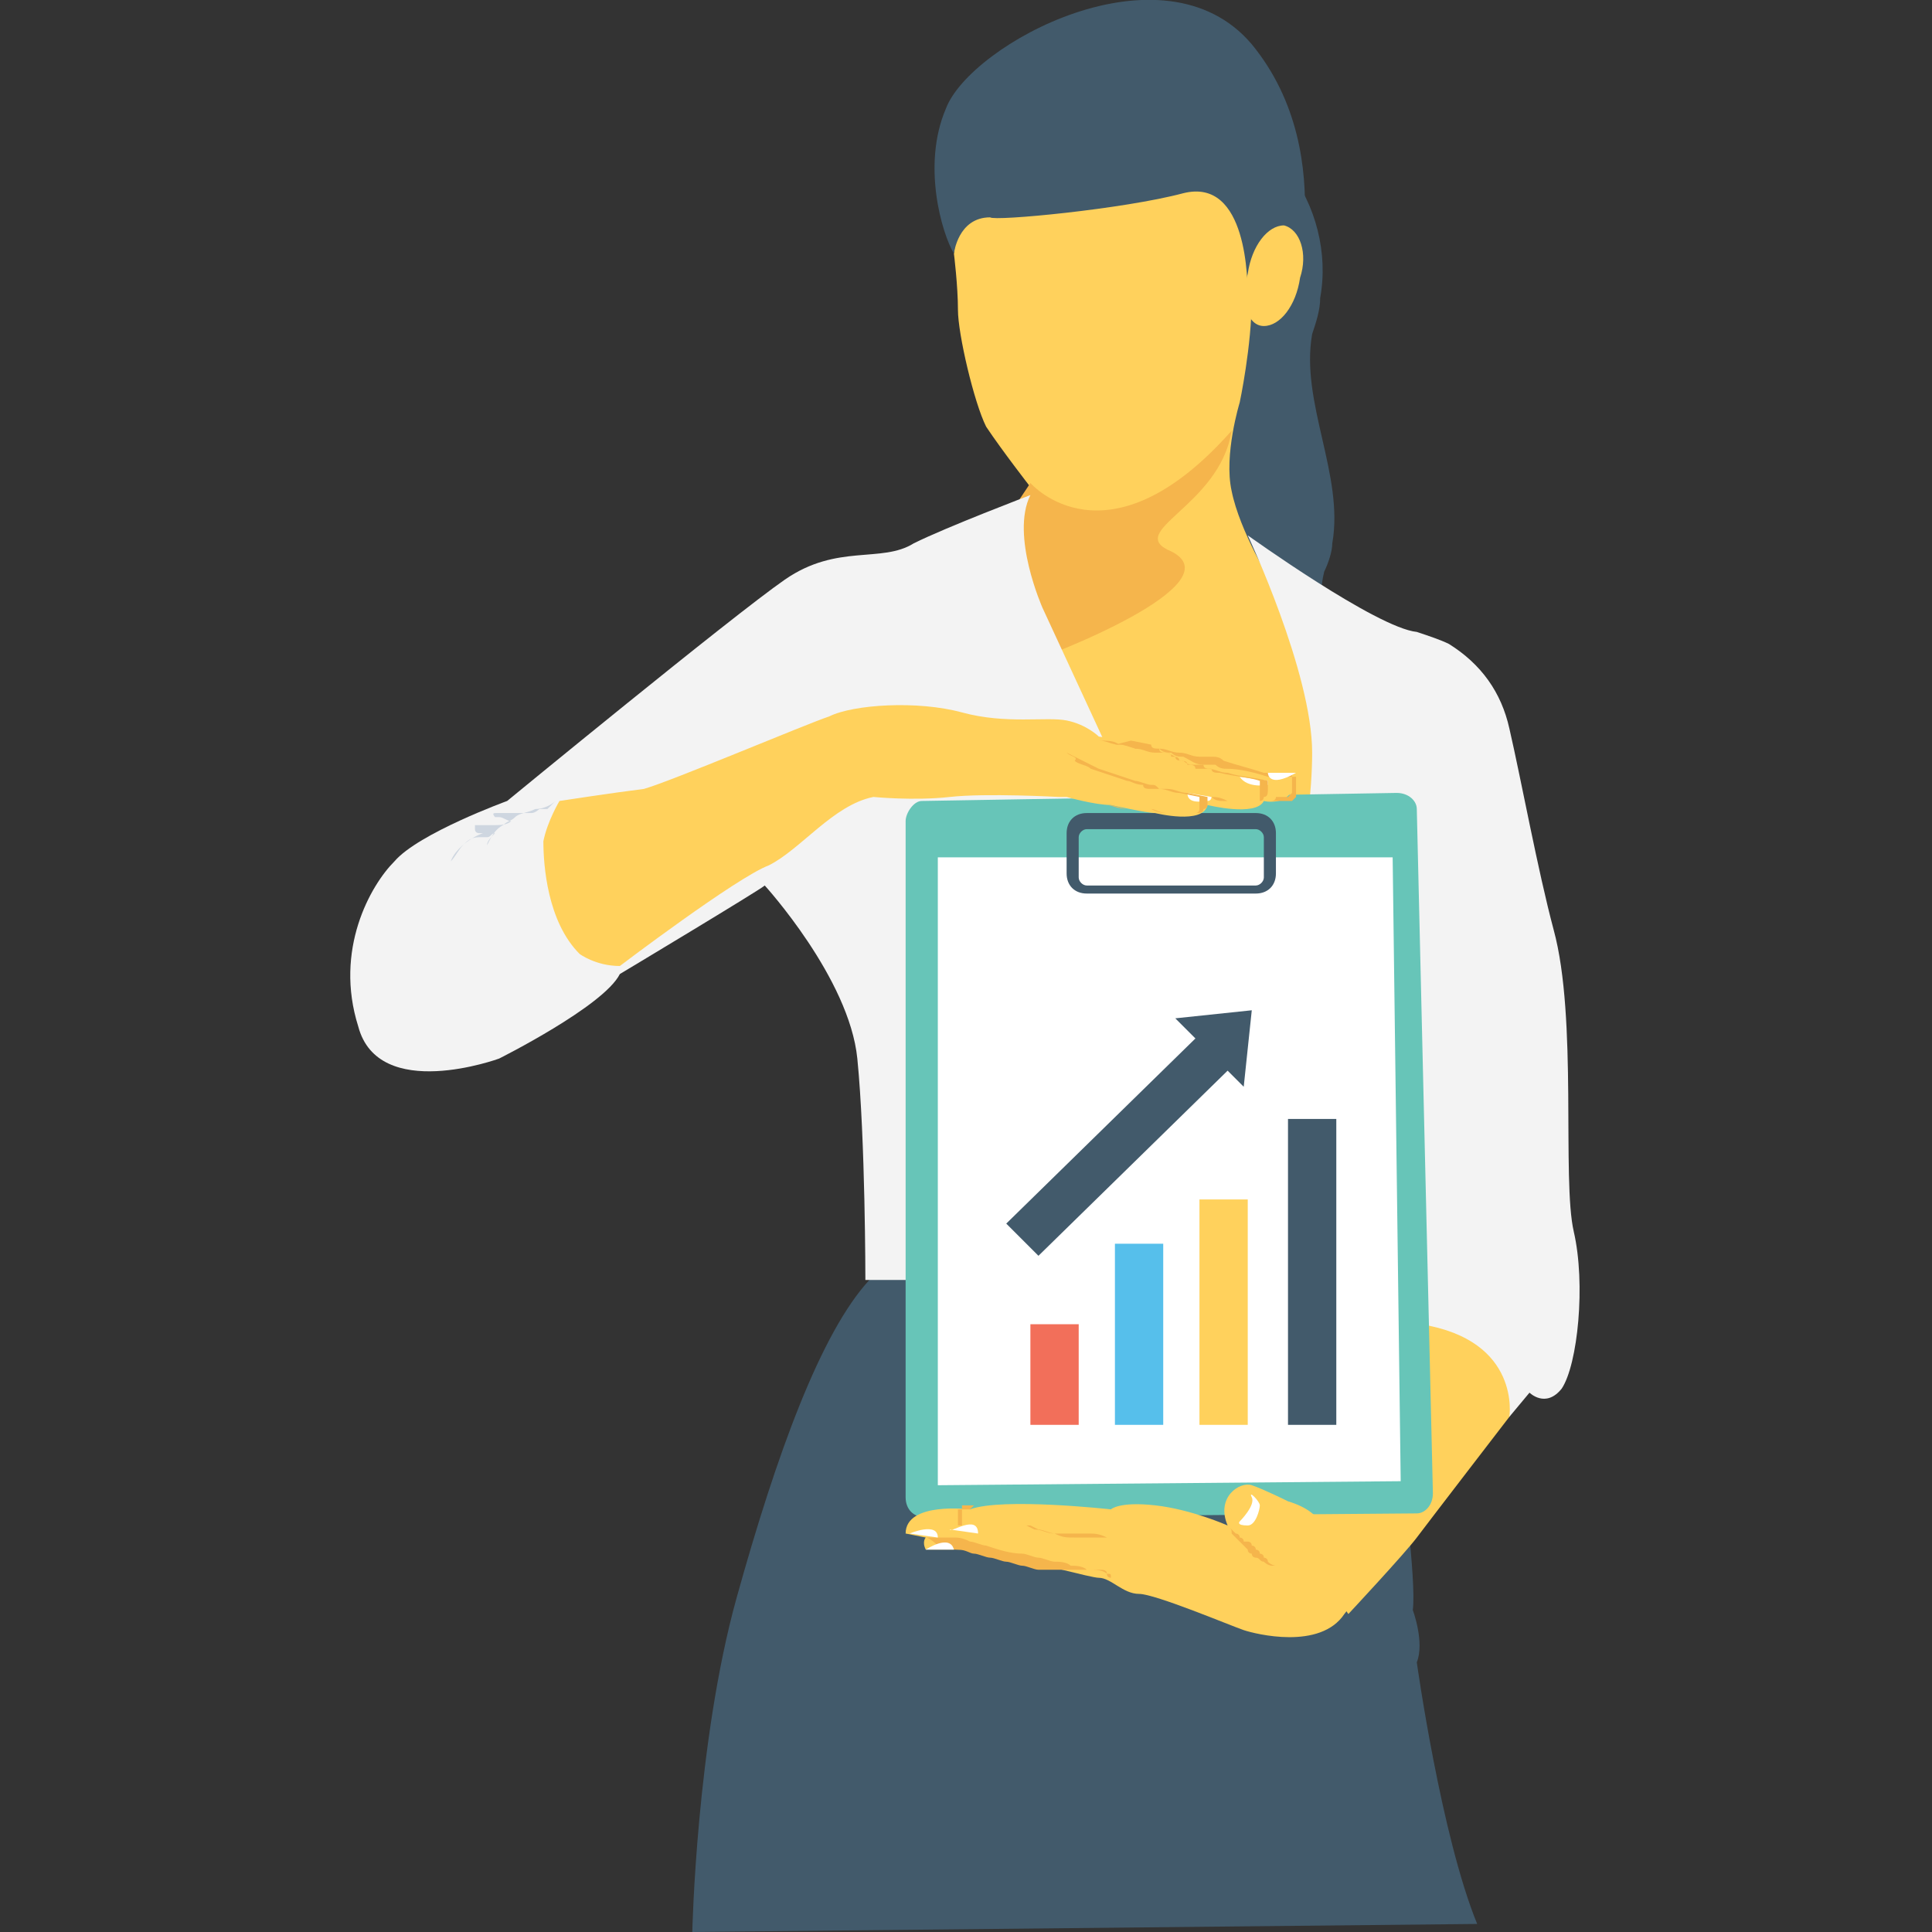 <?xml version="1.0" encoding="utf-8"?>
<!-- Generator: Adobe Illustrator 18.0.0, SVG Export Plug-In . SVG Version: 6.00 Build 0)  -->
<!DOCTYPE svg PUBLIC "-//W3C//DTD SVG 1.1//EN" "http://www.w3.org/Graphics/SVG/1.1/DTD/svg11.dtd">
<svg version="1.1" id="Layer_1" xmlns="http://www.w3.org/2000/svg" xmlns:xlink="http://www.w3.org/1999/xlink" x="0px" y="0px"
	 viewBox="0 0 48 48" enable-background="new 0 0 48 48" xml:space="preserve">
<rect x="0" y="0" width="48" height="48" fill="#333333" stroke="none"/>
<g>
	<g>
		<g>
			<g>
				<path fill="#425A6B" d="M34.8,36.3c0,0,0.4,3,0.3,3.7c0,0,0.3,0.8,0.1,1.3c0,0,0.6,4.3,1.5,6.5L17.2,48c0,0,0.1-4.7,1.1-8.3
					c1-3.6,2.1-6.6,3.3-7.9c1.2-1.3,1.7-1.4,1.7-1.4S34.4,31,34.8,36.3z"/>
			</g>
		</g>
	</g>
	<g>
		<g>
			<g>
				<path fill="#425A6B" d="M31.4,3.3c0.2,0.3,0.4,0.6,0.6,0.9c0.7,0.9,1,2.1,0.8,3.2c0,0.3-0.1,0.6-0.2,0.9
					c-0.3,1.7,0.8,3.5,0.5,5.2c0,0.2-0.1,0.5-0.2,0.7c-0.2,0.8,0,1.6,0.4,2.3c-0.5-0.6-1.3-0.9-2-1.4c-0.4-0.3-0.8-0.6-1.1-1
					c-0.3-0.4-0.5-0.9-0.6-1.3c-0.3-1-0.6-2-0.6-3c0-0.9,0.1-1.8,0.3-2.6c0.2-0.8,0.3-1.6,0.5-2.4"/>
			</g>
		</g>
	</g>
	<g>
		<g>
			<g>
				<path fill="#FFD15C" d="M23.8,5.5l-0.1,0.8c0,0,0.1,0.8,0.1,1.4s0.4,2.3,0.7,2.9c0.4,0.6,1.1,1.5,1.1,1.5l-0.8,1.2l1.7,9.3
					c3,4.9,5.5,7,6.9,0.3l0.7-4.5l-2.3-4.1l-0.2,0.2c0,0-0.8-1.3-1-2.3c-0.2-0.9,0.2-2.2,0.2-2.2s0.3-1.4,0.3-2.6S31,5.1,31,5.1
					l-3.2-1.7L23.8,5.5z"/>
			</g>
		</g>
	</g>
	<g>
		<g>
			<g>
				<path fill="#F5B54C" d="M25.4,16.5l-0.6-3.3l0.8-1.2c0,0,1.9,2.2,5-1.3c-0.3,1.9-2.7,2.5-1.5,3C30.7,14.5,26.1,16.3,25.4,16.5z"
					/>
			</g>
		</g>
	</g>
	<g>
		<g>
			<g>
				<path fill="#F3F3F3" d="M31,13.3c0,0,1.6,3.4,1.6,5.4s-0.7,5.1-0.7,5.1l-2.3-0.7l-3.7-8c0,0-0.8-1.8-0.3-2.8
					c0,0-2.1,0.8-2.9,1.2c-0.8,0.5-1.9,0-3.2,0.9c-1.3,0.9-6.9,5.5-6.9,5.5s-2.2,0.8-2.8,1.5c-0.6,0.6-1.5,2.2-0.9,4.1
					c0.5,1.9,3.5,0.8,3.5,0.8s2.6-1.3,3-2.1c0,0,3.5-2.1,3.6-2.2c0,0,2.1,2.3,2.3,4.3c0.2,2,0.2,5.5,0.2,5.5H29l6.1,1.4l2.4,2
					l0.5-0.6c0,0,0.4,0.4,0.8-0.1c0.4-0.6,0.6-2.6,0.3-3.9c-0.3-1.3,0.1-5.3-0.5-7.5c-0.4-1.5-0.8-3.7-1.1-5
					c-0.2-0.9-0.7-1.6-1.5-2.1c-0.2-0.1-0.5-0.2-0.8-0.3C34.2,15.6,31,13.3,31,13.3z"/>
			</g>
		</g>
	</g>
	<g>
		<g>
			<g>
				<path fill="#FFD15C" d="M35.3,32.9l-3.7,4.5l1.9,2.7c0,0,1.4-1.5,1.7-1.9c0.3-0.4,2.3-3,2.3-3S37.8,33.3,35.3,32.9z"/>
			</g>
		</g>
	</g>
	<g>
		<g>
			<path fill="#67C5B8" d="M35.6,37.1c0,0.3-0.2,0.5-0.4,0.5L23,37.7c-0.3,0-0.5-0.2-0.5-0.5V20.4c0-0.2,0.2-0.5,0.4-0.5l11.8-0.2
				c0.3,0,0.5,0.2,0.5,0.4L35.6,37.1z"/>
		</g>
	</g>
	<g>
		<g>
			<polygon fill="#FFFFFF" points="23.3,21.3 23.3,36.9 34.8,36.8 34.6,21.3 			"/>
		</g>
	</g>
	<g>
		<g>
			<g>
				<path fill="#425A6B" d="M31.2,22.2H27c-0.3,0-0.5-0.2-0.5-0.5v-1c0-0.3,0.2-0.5,0.5-0.5h4.2c0.3,0,0.5,0.2,0.5,0.5v1
					C31.7,22,31.5,22.2,31.2,22.2z M27,20.6c-0.1,0-0.2,0.1-0.2,0.2v1c0,0.1,0.1,0.2,0.2,0.2h4.2c0.1,0,0.2-0.1,0.2-0.2v-1
					c0-0.1-0.1-0.2-0.2-0.2H27z"/>
			</g>
		</g>
	</g>
	<g>
		<g>
			<g>
				<path fill="#425A6B" d="M23.7,6.3c0,0,0.1-0.9,0.9-0.9c0.1,0.1,3.3-0.2,4.8-0.6C31,4.4,31,7,31,7.4s0,0.1,0,0.1s0.2-2.2,0.9-1.5
					C32.5,6.7,32,7.8,32,7.8s1.4-3.9-0.9-6.7c-2.2-2.6-7,0-7.6,1.6C22.9,4.1,23.4,5.8,23.7,6.3z"/>
			</g>
		</g>
	</g>
	<g>
		<g>
			<g>
				<path fill="#FFD15C" d="M32.3,6.9c-0.1,0.7-0.5,1.2-0.9,1.2c-0.4,0-0.6-0.6-0.4-1.3c0.1-0.7,0.5-1.2,0.9-1.2
					C32.3,5.7,32.5,6.3,32.3,6.9z"/>
			</g>
		</g>
	</g>
	<g>
		<g>
			<g>
				<path fill="#FFD15C" d="M13.9,19.9c0,0-0.3,0.5-0.4,1c0,0.6,0.1,2,0.9,2.8c0,0,0.4,0.3,1,0.3c0,0,2.9-2.2,3.7-2.5
					c0.8-0.4,1.6-1.5,2.6-1.7c0,0,1,0.1,1.9,0c0.9-0.1,2.7,0,2.7,0l0.2,0c0,0,0.7,0.2,1.1,0.2c0,0,0.9,0.2,1.1,0.2
					c0,0,1.2,0.3,1.3-0.2c0,0,1.2,0.3,1.4-0.1c0,0,0.8,0.2,0.8-0.7h-0.7c0,0-1.1-0.3-1.4-0.3c-0.2,0-0.9-0.3-1.4-0.4l-1.4-0.2
					c0,0-0.3-0.3-0.8-0.4C26,17.8,25,18,23.9,17.7c-1.1-0.3-2.7-0.2-3.3,0.1c-0.6,0.2-3.9,1.6-4.6,1.8
					C15.2,19.7,13.9,19.9,13.9,19.9z"/>
			</g>
		</g>
		<g>
			<g>
				<g>
					<path fill="#F5B54C" d="M31.5,19.9c0.1,0,0.1,0,0.2,0c0.1,0,0.1,0,0.2,0c0.1,0,0.1,0,0.1,0c0,0,0,0,0.1,0l0,0l0,0
						c0,0,0,0,0.1-0.1c0,0,0,0,0,0c0,0,0,0,0,0c0,0,0,0,0-0.1c0,0,0,0,0-0.1l0,0l0,0c0,0,0,0,0-0.1c0,0,0-0.1,0-0.1l0-0.1l0,0
						c-0.2,0-0.5,0-0.7,0h0l0,0c-0.3-0.1-0.7-0.2-1-0.2c-0.1,0-0.2,0-0.3-0.1c0,0,0,0-0.1,0c0,0,0,0-0.1,0c0,0-0.1,0-0.1,0
						c-0.2,0-0.3-0.1-0.5-0.2c-0.1,0-0.2,0-0.3-0.1c-0.1,0-0.2,0-0.3-0.1c0,0-0.1,0-0.1,0l-0.1,0l-0.3,0c-0.2,0-0.3-0.1-0.5-0.1
						c-0.2,0-0.3-0.1-0.5-0.1c0.2,0,0.4,0,0.5,0.1c0.2,0,0.4,0,0.5,0.1l0.3,0l0.1,0c0,0,0.1,0,0.1,0c0.2,0,0.3,0.1,0.5,0.1
						c0.2,0,0.3,0.1,0.5,0.1c0,0,0.1,0,0.1,0c0,0,0,0,0.1,0c0,0,0,0,0.1,0c0.1,0,0.2,0,0.3,0.1c0.3,0.1,0.7,0.2,1,0.3l0,0
						c0.2,0,0.5,0,0.7,0l0,0l0,0l0,0.1c0,0,0,0.1,0,0.1c0,0,0,0.1,0,0.1l0,0c0,0,0,0,0,0c0,0,0,0.1,0,0.1c0,0,0,0,0,0.1c0,0,0,0,0,0
						c0,0,0,0,0,0c0,0,0,0-0.1,0.1l0,0l0,0c0,0,0,0-0.1,0c0,0-0.1,0-0.2,0C31.7,19.9,31.6,19.9,31.5,19.9z"/>
				</g>
			</g>
		</g>
	</g>
	<g>
		<g>
			<g>
				<path fill="#FFFFFF" d="M30.1,19.8c0,0,0,0.1-0.1,0.1c-0.1,0-0.5,0.1-0.5-0.2L30.1,19.8z"/>
			</g>
		</g>
	</g>
	<g>
		<g>
			<g>
				<path fill="#FFFFFF" d="M31.5,19.5c0,0-0.5,0.1-0.7-0.2l0.7,0.1C31.5,19.5,31.5,19.5,31.5,19.5z"/>
			</g>
		</g>
	</g>
	<g>
		<g>
			<g>
				<path fill="#FFFFFF" d="M32.2,19.2c-0.7,0.4-0.7,0-0.7,0H32.2z"/>
			</g>
		</g>
	</g>
	<g>
		<g>
			<g>
				<g>
					<path fill="#F5B54C" d="M26.5,18.7l0.4,0.2l0.4,0.2c0.3,0.1,0.6,0.2,0.9,0.3c0.1,0,0.3,0.1,0.4,0.1c0.1,0,0.1,0,0.2,0.1l0.2,0
						c0.2,0,0.3,0.1,0.5,0.1l0.5,0.1l0,0l0,0l0,0.2l0,0l0,0l0,0c0,0,0,0,0,0c0,0,0,0.1-0.1,0.1c0,0.1-0.1,0.1-0.2,0.1c0,0,0,0,0,0
						c0,0,0,0,0,0c0,0-0.1,0-0.1,0c0,0-0.1,0-0.1,0c0,0-0.1,0-0.1,0c-0.1,0-0.3,0-0.4,0c-0.1,0-0.2,0-0.4-0.1l0,0c0,0,0,0-0.1,0
						c0,0,0,0-0.1,0c0,0,0,0-0.1,0c0,0,0,0-0.1,0c0,0-0.1,0-0.1,0c0,0-0.1,0-0.1,0c-0.2,0-0.4-0.1-0.5-0.1c0.2,0,0.4,0.1,0.5,0.1
						c0,0,0.1,0,0.1,0c0,0,0.1,0,0.1,0c0,0,0,0,0.1,0c0,0,0,0,0.1,0c0,0,0,0,0.1,0c0,0,0,0,0.1,0l0,0l0,0c0.1,0,0.2,0.1,0.4,0.1
						c0.1,0,0.2,0,0.4,0c0,0,0.1,0,0.1,0c0,0,0.1,0,0.1,0c0,0,0.1,0,0.1,0c0,0,0,0,0,0c0,0,0,0,0,0c0.1,0,0.1-0.1,0.1-0.1
						c0,0,0,0,0-0.1c0,0,0,0,0,0l0,0l0,0l0-0.2l0,0l-0.5-0.1c-0.2,0-0.3-0.1-0.5-0.1l-0.2,0c-0.1,0-0.2,0-0.2-0.1
						c-0.2,0-0.3-0.1-0.4-0.1c-0.3-0.1-0.6-0.2-0.9-0.3c-0.1-0.1-0.3-0.1-0.4-0.2C26.8,18.8,26.6,18.8,26.5,18.7z"/>
				</g>
			</g>
		</g>
	</g>
	<g>
		<g>
			<g>
				<path fill="#F5B54C" d="M27.7,18.5c0.2,0,0.3,0,0.5,0.1c0.2,0,0.3,0.1,0.5,0.1c0.1,0,0.2,0,0.2,0c0.1,0,0.2,0,0.2,0.1
					c0.1,0,0.2,0,0.2,0.1c0.1,0,0.2,0,0.2,0.1c0.1,0,0.2,0,0.2,0.1c0,0,0,0,0.1,0c0,0,0,0,0,0l0,0l0,0l0,0c0,0,0,0,0,0l0,0l0,0
					c0,0,0,0,0.1,0c0,0,0,0,0.1,0c0.2,0,0.3,0.1,0.5,0.1c0.3,0.1,0.6,0.1,1,0.2l0,0l0,0c0,0,0,0,0,0c0,0,0,0,0,0c0,0,0,0,0,0.1
					c0,0,0,0.1,0,0.1c0,0.1,0,0.2-0.1,0.2l0,0l0,0c0,0,0,0.1-0.1,0.1l0,0c0,0,0,0,0,0c0,0,0,0,0,0c0,0,0,0,0,0c0,0,0,0,0,0
					c0,0-0.1,0-0.1,0c0,0-0.1,0-0.1,0c0,0-0.1,0-0.1,0c-0.1,0-0.1,0-0.2,0c-0.1,0-0.2,0-0.4,0c-0.1,0-0.2,0-0.3-0.1
					c0.1,0,0.2,0,0.4,0.1c0.1,0,0.2,0,0.4,0c0.1,0,0.2,0,0.3,0c0,0,0.1,0,0.1,0c0,0,0,0,0,0c0,0,0,0,0,0c0,0,0,0,0,0c0,0,0,0,0,0
					l0,0c0,0,0,0,0-0.1l0,0c0-0.1,0-0.1,0-0.2c0,0,0-0.1,0-0.1c0,0,0,0,0-0.1c0,0,0,0,0,0c0,0,0,0,0,0l0,0c-0.3-0.1-0.6-0.1-1-0.2
					c-0.1,0-0.2,0-0.2-0.1c-0.1,0-0.2,0-0.2-0.1c0,0,0,0-0.1,0c0,0,0,0-0.1,0l0,0l0,0c0,0,0,0,0,0c0,0,0,0-0.1,0
					c-0.1,0-0.2-0.1-0.2-0.1c-0.1,0-0.2,0-0.2-0.1l-0.2-0.1c-0.1,0-0.2,0-0.2-0.1c-0.1,0-0.2,0-0.2-0.1l-0.5-0.1L27.7,18.5z"/>
			</g>
		</g>
	</g>
	<g>
		<g>
			<g>
				<path fill="#CED6E0" d="M13.8,19.9c-0.1,0.1-0.3,0.2-0.5,0.2c-0.2,0.1-0.4,0.1-0.5,0.2c-0.1,0.1-0.2,0.1-0.3,0.2
					c-0.2,0.1-0.3,0.3-0.4,0.5c0-0.1,0.1-0.2,0.2-0.3c-0.1,0-0.1,0.1-0.2,0.1c-0.1,0-0.2,0-0.2,0c-0.2,0-0.3,0.1-0.4,0.2
					c-0.1,0.1-0.2,0.3-0.3,0.4c0.1-0.3,0.5-0.6,0.8-0.7c0,0-0.1,0-0.1,0c0,0-0.1,0-0.1-0.1c0,0,0-0.1,0-0.1c0,0,0.1,0,0.1,0
					c0.1,0,0.3,0,0.4,0c0.1,0,0.3,0,0.4-0.1c-0.1,0-0.2-0.1-0.3-0.1c0,0-0.1,0-0.1,0c0,0-0.1-0.1,0-0.1c0,0,0.1,0,0.1,0
					c0.2,0,0.3,0,0.5,0c0.1,0,0.2,0,0.3,0c0.1,0,0.2-0.1,0.2-0.1c0.1,0,0.1,0,0.2,0C13.7,20,13.7,20,13.8,19.9"/>
			</g>
		</g>
	</g>
	<g>
		<g>
			<g>
				<path fill="#FFD15C" d="M32.9,38.2c0,0,0.1-0.6-0.9-0.9c0,0-0.6-0.3-0.9-0.4c-0.3-0.1-0.9,0.3-0.6,1c0,0-0.9-0.4-1.8-0.5
					c-0.9-0.1-1.1,0.1-1.1,0.1s-2.7-0.3-3.5,0c0,0-1.6-0.2-1.6,0.6l0.5,0.1c0,0-0.1,0.1,0,0.3h1c0,0,1.2,0.3,1.4,0.3
					c0.3,0,1.7,0.4,1.9,0.4c0.3,0,0.6,0.4,1,0.4c0.4,0,2.3,0.8,2.6,0.9c0.3,0.1,1.9,0.5,2.5-0.4c0.7-0.9,0.7-0.9,0.7-0.9L32.9,38.2z
					"/>
			</g>
		</g>
	</g>
	<g>
		<g>
			<g>
				<g>
					<path fill="#F5B54C" d="M24.1,37.5c0,0-0.1,0-0.1,0c0,0,0,0-0.1,0c0,0,0,0-0.1,0c0,0,0,0,0,0c0,0,0,0,0,0c0,0,0,0,0,0l0,0
						c0,0,0,0,0,0c0,0,0,0,0,0c0,0,0,0,0,0l0,0.1c0,0,0,0,0,0.1l0,0.1c0,0,0,0.1,0,0.1l0,0l0.4,0l0.4,0l0,0c0.1,0,0.2,0,0.2,0
						c0.1,0,0.2,0,0.2,0c0.1,0,0.2,0,0.2,0c0.1,0,0.2,0,0.2,0c0.1,0,0.2,0,0.2,0l0.2,0.1c0.1,0,0.3,0.1,0.4,0.1c0.1,0,0.1,0,0.2,0
						c0.1,0,0.2,0,0.2,0c0.1,0,0.2,0,0.2,0c0.1,0,0.2,0,0.2,0c0.2,0,0.3,0,0.5,0.1c0.1,0,0.2,0,0.2,0c0,0,0.1,0,0.1,0
						c0,0,0.1,0,0.1,0c0,0-0.1,0-0.1,0c0,0-0.1,0-0.1,0c-0.1,0-0.2,0-0.2,0c-0.1,0-0.2,0-0.2,0c-0.1,0-0.2,0-0.2,0l-0.1,0
						c0,0-0.1,0-0.1,0c-0.1,0-0.2,0-0.2,0c-0.2,0-0.3,0-0.5-0.1c-0.2,0-0.3-0.1-0.5-0.1l-0.2-0.1c-0.1,0-0.1,0-0.2,0
						c-0.1,0-0.1,0-0.2,0c-0.1,0-0.2,0-0.2,0c-0.1,0-0.2,0-0.2,0c-0.1,0-0.2,0-0.2,0l0,0l0,0l-0.3,0l-0.3,0l0,0l0,0c0,0,0-0.1,0-0.1
						l0-0.1c0,0,0,0,0-0.1l0-0.1c0,0,0,0,0-0.1c0,0,0,0,0,0c0,0,0,0,0,0l0,0c0,0,0,0,0,0c0,0,0,0,0,0c0,0,0,0,0.1,0c0,0,0,0,0.1,0
						c0,0,0,0,0.1,0C24.1,37.5,24.1,37.5,24.1,37.5z"/>
				</g>
			</g>
		</g>
		<g>
			<g>
				<g>
					<path fill="#F5B54C" d="M23,38.2c0,0,0.1,0,0.2,0c0.1,0,0.3,0,0.5,0c0.1,0,0.2,0,0.4,0.1c0.1,0,0.3,0.1,0.4,0.1
						c0.3,0.1,0.6,0.2,0.9,0.2c0.1,0,0.3,0.1,0.4,0.1c0.1,0,0.3,0.1,0.4,0.1c0.1,0,0.3,0,0.4,0.1c0.1,0,0.3,0,0.4,0.1
						c0.1,0,0.1,0,0.2,0c0.1,0,0.1,0,0.1,0c0.1,0,0.2,0,0.2,0.1c0.1,0,0.1,0,0.1,0.1c0,0,0,0,0,0s0,0,0,0c0,0-0.1,0-0.1-0.1
						C27.4,39,27.2,39,27,39c-0.1,0-0.2,0-0.4,0c-0.1,0-0.1,0-0.2,0c-0.1,0-0.1,0-0.2,0c0,0-0.1,0-0.1,0c0,0-0.1,0-0.1,0
						c-0.1,0-0.1,0-0.2,0c-0.1,0-0.3-0.1-0.4-0.1c-0.1,0-0.3-0.1-0.4-0.1c-0.1,0-0.3-0.1-0.4-0.1c-0.1,0-0.3-0.1-0.4-0.1
						c-0.1,0-0.2-0.1-0.4-0.1c-0.2,0-0.4-0.1-0.5-0.1C23.1,38.2,23,38.2,23,38.2z"/>
				</g>
			</g>
		</g>
	</g>
	<g>
		<g>
			<g>
				<path fill="#FFFFFF" d="M30.8,37.8c0,0,0.4-0.4,0.3-0.6c-0.1-0.2,0.2,0.1,0.2,0.2c0,0.1-0.1,0.5-0.3,0.5
					C30.7,37.9,30.8,37.8,30.8,37.8z"/>
			</g>
		</g>
	</g>
	<g>
		<g>
			<g>
				<path fill="#F5B54C" d="M30.5,37.9c0,0,0.1,0.1,0.2,0.2c0,0,0.1,0,0.1,0.1c0,0,0.1,0,0.1,0.1c0,0,0,0,0,0c0,0,0,0,0.1,0
					c0,0,0.1,0,0.1,0.1c0,0,0.1,0,0.1,0.1c0,0,0.1,0,0.1,0.1c0,0,0.1,0,0.1,0.1c0,0,0.1,0,0.1,0.1c0.1,0.1,0.2,0.1,0.2,0.1
					s0,0-0.1,0c0,0-0.1,0-0.2-0.1c-0.1,0-0.1-0.1-0.2-0.1c0,0-0.1,0-0.1-0.1c0,0-0.1,0-0.1-0.1c0,0-0.1-0.1-0.1-0.1
					c0,0-0.1-0.1-0.1-0.1c0,0-0.1-0.1-0.1-0.1c0,0-0.1-0.1-0.1-0.1C30.6,38,30.6,38,30.5,37.9C30.5,37.9,30.5,37.9,30.5,37.9z"/>
			</g>
		</g>
	</g>
	<g>
		<g>
			<g>
				<path fill="#FFFFFF" d="M24.3,38.1l-0.7-0.1C23.6,38.1,24.3,37.6,24.3,38.1z"/>
			</g>
		</g>
	</g>
	<g>
		<g>
			<g>
				<path fill="#FFFFFF" d="M22.6,38.1c0,0,0.7-0.3,0.7,0.1L22.6,38.1L22.6,38.1z"/>
			</g>
		</g>
	</g>
	<g>
		<g>
			<g>
				<path fill="#FFFFFF" d="M23.7,38.5H23C23,38.5,23.6,38.1,23.7,38.5z"/>
			</g>
		</g>
	</g>
	<g>
		<g>
			<g>
				<g>
					<g>
						<rect x="25.6" y="32.9" fill="#F26F5A" width="1.2" height="2.5"/>
					</g>
				</g>
			</g>
			<g>
				<g>
					<g>
						<rect x="27.7" y="30.9" fill="#56BFEB" width="1.2" height="4.5"/>
					</g>
				</g>
			</g>
			<g>
				<g>
					<g>
						<rect x="29.8" y="29.8" fill="#FFD15C" width="1.2" height="5.6"/>
					</g>
				</g>
			</g>
			<g>
				<g>
					<g>
						<rect x="32" y="27.8" fill="#425A6B" width="1.2" height="7.6"/>
					</g>
				</g>
			</g>
		</g>
		<g>
			<g>
				<g>
					<polygon fill="#425A6B" points="30.9,27 30.5,26.6 25.8,31.2 25,30.4 29.7,25.8 29.2,25.3 31.1,25.1 					"/>
				</g>
			</g>
		</g>
	</g>
</g>
</svg>
